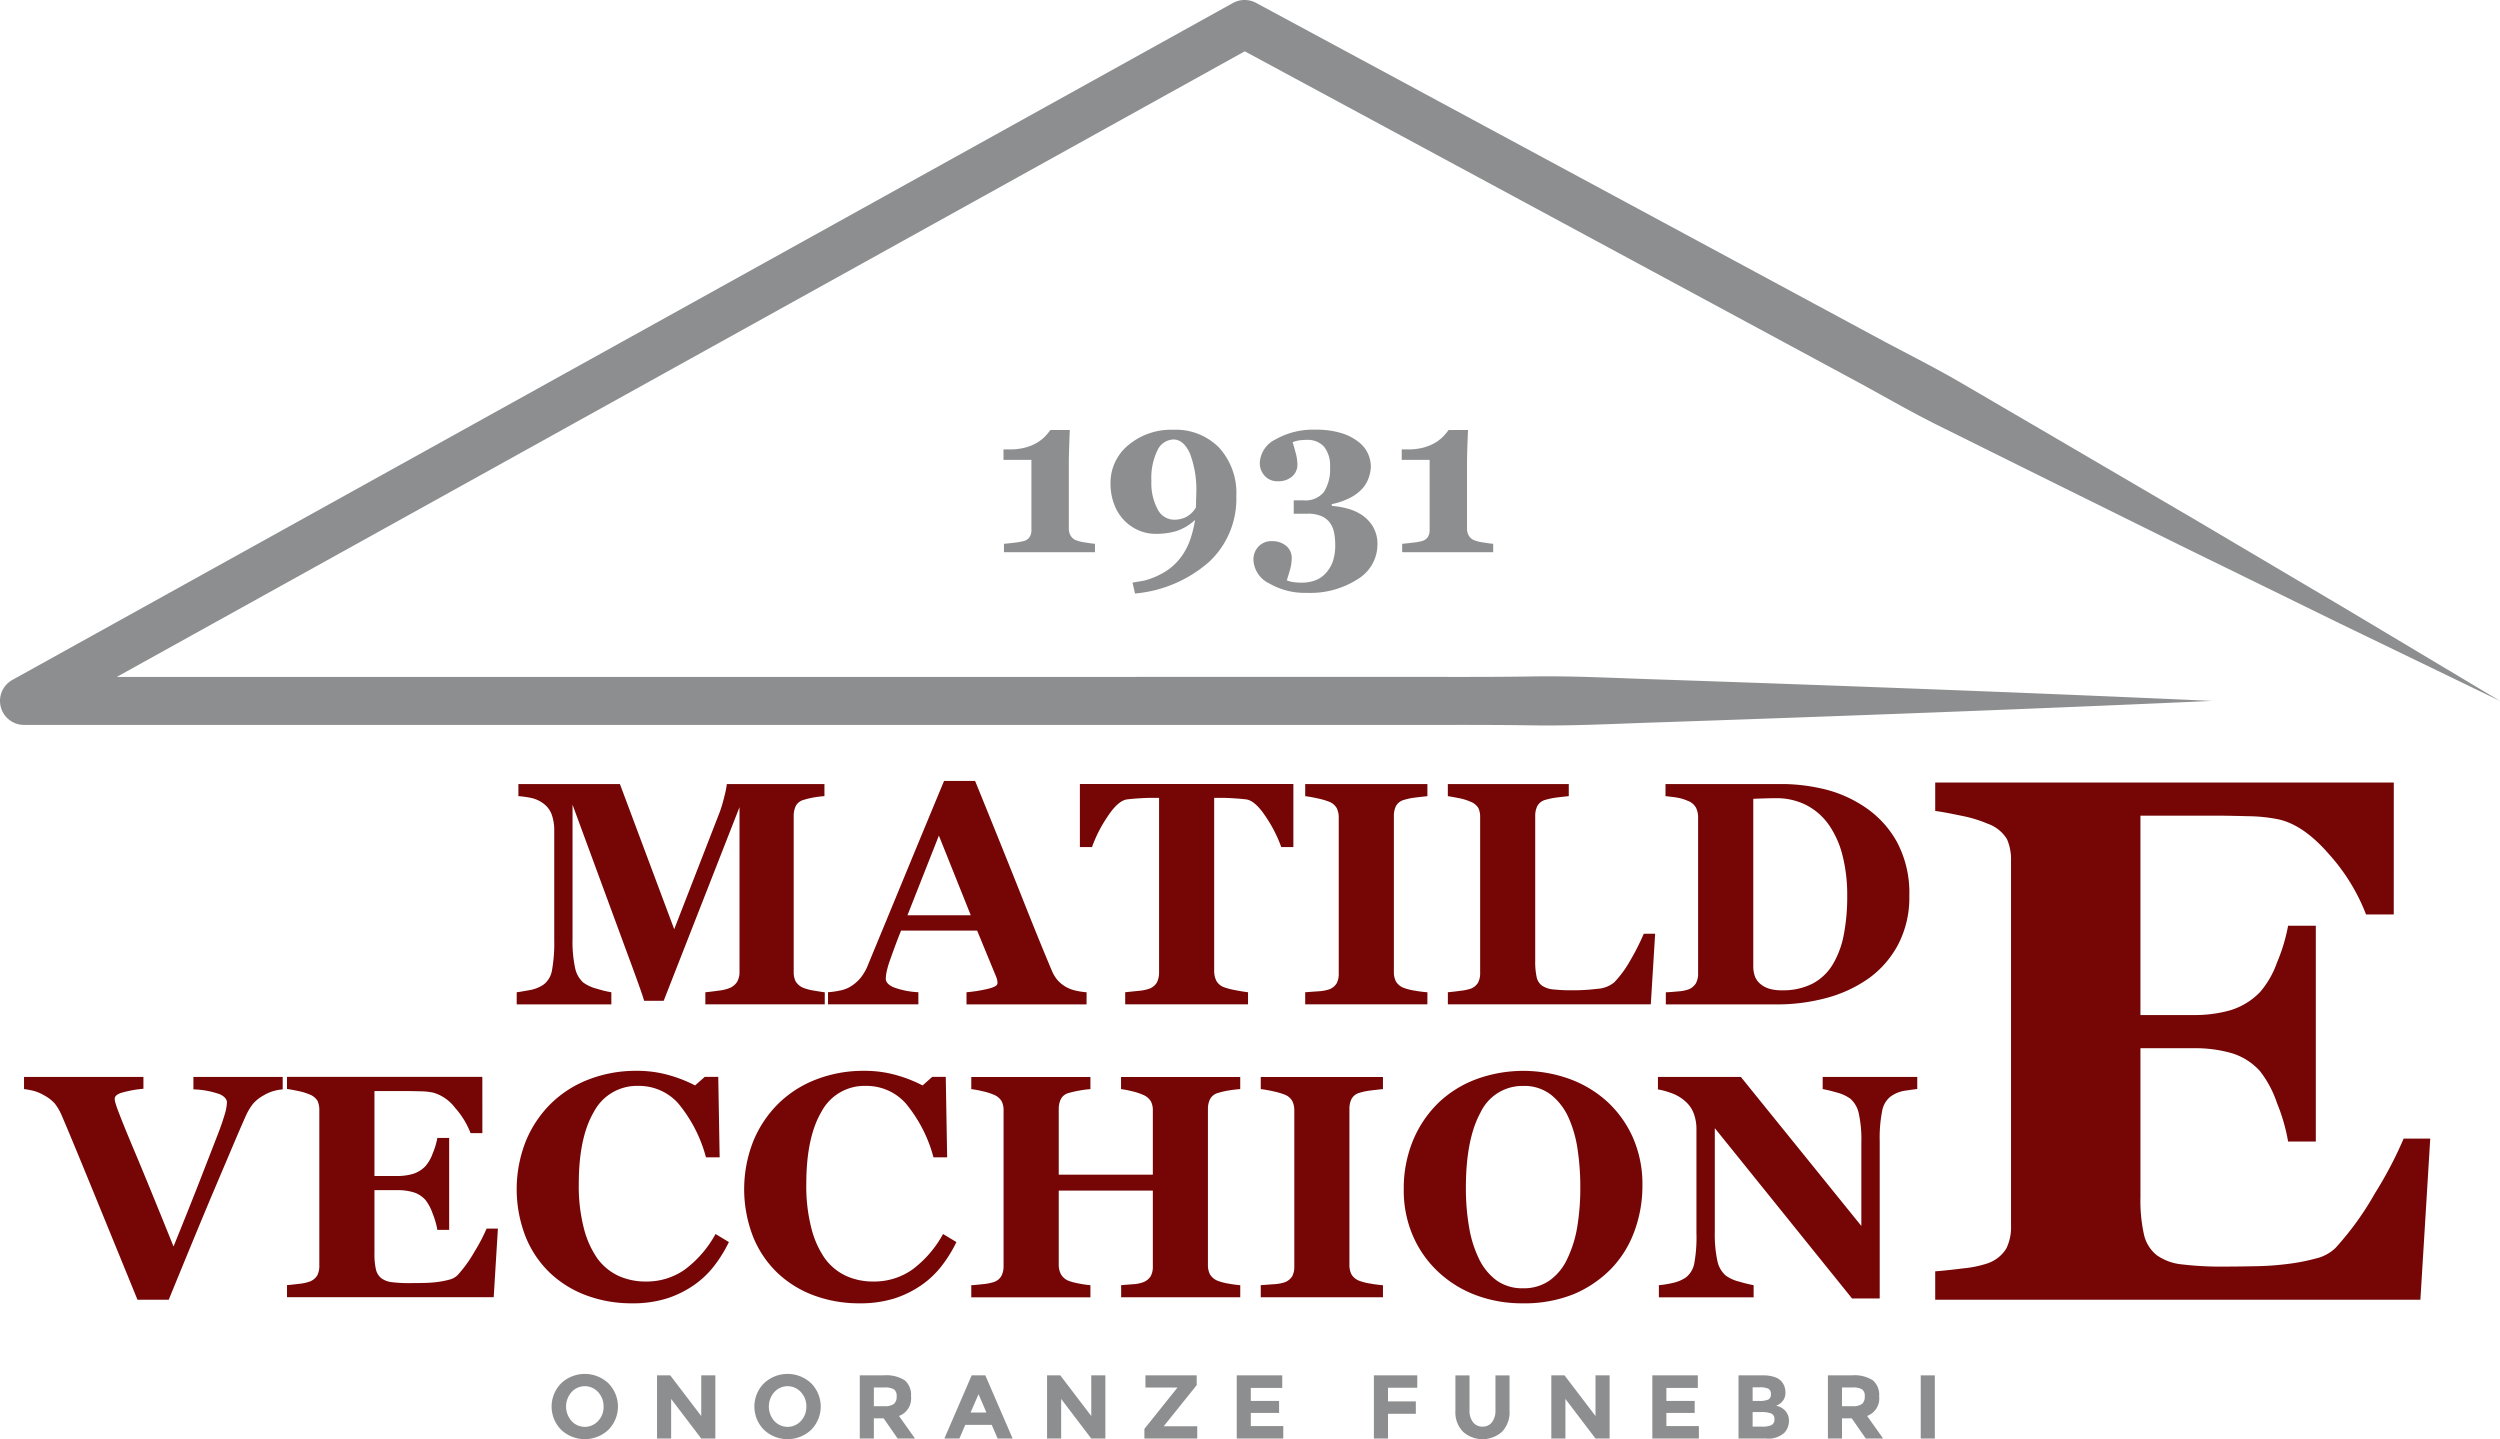<svg xmlns="http://www.w3.org/2000/svg" width="276.984" height="159.452" viewBox="0 0 276.984 159.452">
  <g id="Raggruppa_18" data-name="Raggruppa 18" transform="translate(213.45 -839.774)">
    <path id="Tracciato_1" data-name="Tracciato 1" d="M714.375,1256.961c2.888,1.58,5.741,3.226,8.693,4.688l8.852,4.394,17.714,8.767,17.755,8.691,17.8,8.608-16.973-10.143-17.017-10.06-17.058-9.984-8.534-4.982c-2.844-1.663-5.786-3.142-8.693-4.687l-69.552-37.489a2.688,2.688,0,0,0-2.553.015l-135.234,75a2.66,2.66,0,0,0,1.29,4.986h151.51c5.05.012,10.1-.03,15.151.043,5.051.1,10.1-.2,15.151-.35,20.2-.692,40.4-1.44,60.6-2.352-20.2-.913-40.4-1.66-60.6-2.353-5.051-.146-10.1-.452-15.151-.35-5.05.073-10.1.031-15.151.043H521.145l124.971-69.312Z" transform="translate(-721.655 -374.675)" fill="#8d8e8f"/>
    <g id="Raggruppa_3" data-name="Raggruppa 3" transform="translate(-210.79 926.296)">
      <g id="Raggruppa_1" data-name="Raggruppa 1" transform="translate(0 0)">
        <path id="Tracciato_2" data-name="Tracciato 2" d="M683.78,1453.491H670.551v-1.342q.585-.052,1.436-.172a5.024,5.024,0,0,0,1.161-.258,1.828,1.828,0,0,0,.911-.705,2.135,2.135,0,0,0,.276-1.135v-18.235l-8.4,21.453h-2.167q-.155-.568-.766-2.254t-.989-2.7l-6.176-16.773v14.846a13.939,13.939,0,0,0,.284,3.243,2.96,2.96,0,0,0,.92,1.626,4.487,4.487,0,0,0,1.539.688,10.978,10.978,0,0,0,1.557.378v1.342H649.649v-1.342q.429-.052,1.4-.232a3.9,3.9,0,0,0,1.591-.628,2.516,2.516,0,0,0,.929-1.626,16.851,16.851,0,0,0,.241-3.26V1434.31a5.251,5.251,0,0,0-.275-1.832,2.607,2.607,0,0,0-.826-1.161,3.5,3.5,0,0,0-1.41-.687,10.361,10.361,0,0,0-1.462-.207v-1.342h11.248l6.017,16.084,5.072-13.053a17.085,17.085,0,0,0,.5-1.722,9.667,9.667,0,0,0,.258-1.309h10.814v1.342a11,11,0,0,0-1.152.138,8.975,8.975,0,0,0-1.153.275,1.373,1.373,0,0,0-.886.705,2.586,2.586,0,0,0-.215,1.067V1449.9a2.27,2.27,0,0,0,.215,1.041,1.772,1.772,0,0,0,.886.731,5.134,5.134,0,0,0,1.127.292c.521.093.926.155,1.213.189Z" transform="translate(-595.063 -1428.736)" fill="#760505"/>
        <path id="Tracciato_3" data-name="Tracciato 3" d="M763.518,1452.986h-13.3v-1.342a16.43,16.43,0,0,0,2.18-.336q1.254-.266,1.253-.662a2.1,2.1,0,0,0-.026-.31,2.142,2.142,0,0,0-.146-.465l-2.083-5.058h-8.427q-.292.706-.642,1.652t-.607,1.686a8.925,8.925,0,0,0-.386,1.393,5.035,5.035,0,0,0-.06.6q0,.55.834.938a9.063,9.063,0,0,0,2.776.559v1.342H734.874v-1.342a9.166,9.166,0,0,0,1.282-.18,3.46,3.46,0,0,0,1.127-.4,4.375,4.375,0,0,0,1.2-1.015,5.38,5.38,0,0,0,.817-1.428q2-4.834,4-9.686t4.43-10.7h3.441q3.372,8.292,5.281,13.109t3.252,7.983a3.949,3.949,0,0,0,.567.937,3.667,3.667,0,0,0,.981.8,3.885,3.885,0,0,0,1.119.413,7.942,7.942,0,0,0,1.153.172Zm-12.827-9.875-3.534-8.824-3.481,8.824Z" transform="translate(-645.795 -1428.23)" fill="#760505"/>
        <path id="Tracciato_4" data-name="Tracciato 4" d="M827.474,1436.065h-1.342a15,15,0,0,0-1.708-3.355q-1.175-1.787-2.171-1.927-.549-.068-1.356-.12t-1.39-.052H818.7v19.147a2.525,2.525,0,0,0,.224,1.092,1.587,1.587,0,0,0,.877.748,7.651,7.651,0,0,0,1.23.318q.833.164,1.419.232v1.342H808.842v-1.342l1.4-.146a5,5,0,0,0,1.23-.232,1.606,1.606,0,0,0,.9-.74,2.517,2.517,0,0,0,.223-1.1v-19.319h-.807q-.584,0-1.39.052t-1.356.12q-1,.138-2.171,1.927a15,15,0,0,0-1.708,3.355h-1.342v-6.985h23.655Z" transform="translate(-686.837 -1428.736)" fill="#760505"/>
        <path id="Tracciato_5" data-name="Tracciato 5" d="M879.035,1453.491H865.5v-1.342q.465-.033,1.368-.1a4.781,4.781,0,0,0,1.247-.206,1.638,1.638,0,0,0,.869-.68,2.205,2.205,0,0,0,.232-1.075v-17.306a2.282,2.282,0,0,0-.223-1.032,1.637,1.637,0,0,0-.878-.723,7.8,7.8,0,0,0-1.221-.353q-.809-.181-1.394-.249v-1.342h13.539v1.342q-.516.051-1.29.146a7.206,7.206,0,0,0-1.307.267,1.416,1.416,0,0,0-.895.7,2.487,2.487,0,0,0-.223,1.076V1449.9a2.233,2.233,0,0,0,.232,1.058,1.686,1.686,0,0,0,.886.714,5.951,5.951,0,0,0,1.2.3,12.691,12.691,0,0,0,1.4.18Z" transform="translate(-723.552 -1428.736)" fill="#760505"/>
        <path id="Tracciato_6" data-name="Tracciato 6" d="M927.525,1445.664l-.482,7.827H904.559v-1.342q.6-.052,1.41-.163a5.489,5.489,0,0,0,1.067-.215,1.6,1.6,0,0,0,.86-.671,2.24,2.24,0,0,0,.241-1.1v-17.221a2.424,2.424,0,0,0-.189-1.023,1.748,1.748,0,0,0-.912-.731,5.857,5.857,0,0,0-1.281-.387q-.749-.146-1.2-.215v-1.342h13.4v1.342q-.551.051-1.3.146a7.648,7.648,0,0,0-1.3.267,1.414,1.414,0,0,0-.894.7,2.48,2.48,0,0,0-.224,1.076v16.05a8.115,8.115,0,0,0,.155,1.79,1.548,1.548,0,0,0,.6.963,2.618,2.618,0,0,0,1.247.422,19.982,19.982,0,0,0,2.211.094,21.462,21.462,0,0,0,2.675-.163,3.23,3.23,0,0,0,1.866-.714,12.043,12.043,0,0,0,1.8-2.468,25.411,25.411,0,0,0,1.471-2.916Z" transform="translate(-746.805 -1428.736)" fill="#760505"/>
        <path id="Tracciato_7" data-name="Tracciato 7" d="M986.173,1431.591a11.107,11.107,0,0,1,3.612,3.9,11.951,11.951,0,0,1,1.376,5.961,11.253,11.253,0,0,1-1.231,5.393,10.889,10.889,0,0,1-3.26,3.759,14.7,14.7,0,0,1-4.687,2.177,20.834,20.834,0,0,1-5.5.714h-12.3v-1.342q.55-.016,1.376-.1a4.357,4.357,0,0,0,1.1-.206,1.658,1.658,0,0,0,.86-.7,2.176,2.176,0,0,0,.241-1.058v-17.306a2.448,2.448,0,0,0-.224-1.058,1.662,1.662,0,0,0-.877-.765,5.164,5.164,0,0,0-1.385-.4c-.488-.069-.863-.114-1.127-.138v-1.342h12.988a20.411,20.411,0,0,1,4.456.533A13.861,13.861,0,0,1,986.173,1431.591Zm-3.51,17.5a10.106,10.106,0,0,0,1.231-3.278,22.187,22.187,0,0,0,.386-4.378,17.659,17.659,0,0,0-.516-4.421,10.327,10.327,0,0,0-1.514-3.406,6.934,6.934,0,0,0-2.486-2.185,7.218,7.218,0,0,0-3.38-.774q-.6,0-1.368.026t-1.144.043v18.528a3.334,3.334,0,0,0,.164,1.093,2,2,0,0,0,.559.834,2.741,2.741,0,0,0,.972.56,4.741,4.741,0,0,0,1.5.2,7.168,7.168,0,0,0,3.338-.722A5.71,5.71,0,0,0,982.663,1449.088Z" transform="translate(-782.28 -1428.736)" fill="#760505"/>
        <path id="Tracciato_8" data-name="Tracciato 8" d="M543.438,1510.637a5.507,5.507,0,0,0-1.084.206,4.8,4.8,0,0,0-1.067.482,4.208,4.208,0,0,0-1.144.921,6.251,6.251,0,0,0-.8,1.35q-.534,1.187-1.5,3.467t-2.2,5.187q-1.1,2.614-2.383,5.728t-2.451,5.97h-3.458q-2.409-5.9-4.9-11.991t-3.51-8.464a5.869,5.869,0,0,0-.766-1.3,4.455,4.455,0,0,0-1.178-.9,5.065,5.065,0,0,0-1.032-.456,8.8,8.8,0,0,0-1.187-.232v-1.342h13.229v1.307a12.7,12.7,0,0,0-2.519.473q-.662.249-.661.628a1.48,1.48,0,0,0,.06.4c.039.144.1.336.18.577q.55,1.512,1.995,4.941t4.282,10.458q1.737-4.279,2.889-7.235t2.03-5.224q.43-1.1.714-2.054a5.594,5.594,0,0,0,.284-1.436q0-.55-.791-.921a9.681,9.681,0,0,0-2.924-.541v-1.377h9.892Z" transform="translate(-514.777 -1476.465)" fill="#760505"/>
        <path id="Tracciato_9" data-name="Tracciato 9" d="M608.424,1515.488h-1.307a9.134,9.134,0,0,0-1.721-2.811,4.656,4.656,0,0,0-2.425-1.68,7.58,7.58,0,0,0-1.437-.145q-.92-.026-1.522-.026h-3.544v9.41h2.512a6.184,6.184,0,0,0,1.721-.223,3.257,3.257,0,0,0,1.41-.861,4.34,4.34,0,0,0,.8-1.393,8.312,8.312,0,0,0,.525-1.737h1.308v10.184h-1.308a8.72,8.72,0,0,0-.525-1.815,5.043,5.043,0,0,0-.8-1.506,2.941,2.941,0,0,0-1.342-.852,6.269,6.269,0,0,0-1.789-.232h-2.512v7.036a7.417,7.417,0,0,0,.163,1.747,1.735,1.735,0,0,0,.611.989,2.488,2.488,0,0,0,1.178.43,15.664,15.664,0,0,0,2.039.1q.6,0,1.445-.017a13.146,13.146,0,0,0,1.48-.1,9.209,9.209,0,0,0,1.35-.258,1.989,1.989,0,0,0,.937-.5,14.126,14.126,0,0,0,1.858-2.572,18.766,18.766,0,0,0,1.359-2.589h1.256l-.465,7.6h-22.9v-1.342q.481-.034,1.308-.138a5.241,5.241,0,0,0,1.17-.241,1.675,1.675,0,0,0,.877-.7,2.283,2.283,0,0,0,.224-1.075v-17.221a2.417,2.417,0,0,0-.19-1.023,1.745,1.745,0,0,0-.912-.732,6.263,6.263,0,0,0-1.256-.379q-.809-.171-1.222-.223v-1.342h21.642Z" transform="translate(-557.64 -1476.465)" fill="#760505"/>
        <path id="Tracciato_10" data-name="Tracciato 10" d="M662.414,1533.356a14.315,14.315,0,0,1-5.024-.87,11.807,11.807,0,0,1-4.077-2.524,11.437,11.437,0,0,1-2.684-4.005,14.51,14.51,0,0,1,.008-10.508,12.489,12.489,0,0,1,2.778-4.195,12.165,12.165,0,0,1,4.215-2.7,14.4,14.4,0,0,1,5.264-.956,12.89,12.89,0,0,1,3.7.5,15.243,15.243,0,0,1,2.821,1.118l1.066-.946h1.5l.155,8.912H670.62a15.6,15.6,0,0,0-3.093-6,5.817,5.817,0,0,0-4.4-1.914,5.382,5.382,0,0,0-4.914,2.852q-1.684,2.852-1.684,8a18.663,18.663,0,0,0,.575,4.971,10.191,10.191,0,0,0,1.5,3.317,6.086,6.086,0,0,0,2.354,1.921,7.232,7.232,0,0,0,3.007.612,7.329,7.329,0,0,0,4.287-1.307,12.188,12.188,0,0,0,3.428-3.957l1.479.894a14.894,14.894,0,0,1-1.686,2.71,10.183,10.183,0,0,1-2.185,2.056,11.333,11.333,0,0,1-3,1.479A12.608,12.608,0,0,1,662.414,1533.356Z" transform="translate(-595.063 -1475.479)" fill="#760505"/>
        <path id="Tracciato_11" data-name="Tracciato 11" d="M724.686,1533.356a14.313,14.313,0,0,1-5.023-.87,11.808,11.808,0,0,1-4.077-2.524,11.435,11.435,0,0,1-2.684-4.005,14.506,14.506,0,0,1,.008-10.508,12.487,12.487,0,0,1,2.778-4.195,12.166,12.166,0,0,1,4.215-2.7,14.4,14.4,0,0,1,5.264-.956,12.882,12.882,0,0,1,3.7.5,15.221,15.221,0,0,1,2.822,1.118l1.067-.946h1.5l.154,8.912h-1.514a15.6,15.6,0,0,0-3.093-6,5.817,5.817,0,0,0-4.4-1.914,5.383,5.383,0,0,0-4.914,2.852q-1.683,2.852-1.684,8a18.644,18.644,0,0,0,.576,4.971,10.185,10.185,0,0,0,1.5,3.317,6.083,6.083,0,0,0,2.354,1.921,7.234,7.234,0,0,0,3.007.612,7.328,7.328,0,0,0,4.287-1.307,12.18,12.18,0,0,0,3.428-3.957l1.48.894a14.928,14.928,0,0,1-1.686,2.71,10.2,10.2,0,0,1-2.185,2.056,11.349,11.349,0,0,1-3,1.479A12.61,12.61,0,0,1,724.686,1533.356Z" transform="translate(-632.132 -1475.479)" fill="#760505"/>
        <path id="Tracciato_12" data-name="Tracciato 12" d="M803.9,1533.672H790.708v-1.342l1.256-.1a3.969,3.969,0,0,0,1.135-.206,1.689,1.689,0,0,0,.877-.679,2.148,2.148,0,0,0,.241-1.076v-8.412H783.792v8.224a2.174,2.174,0,0,0,.25,1.049,1.658,1.658,0,0,0,.851.723,6.341,6.341,0,0,0,1.118.292,10.881,10.881,0,0,0,1.29.189v1.342h-13.2v-1.342q.429-.018,1.265-.112a5.78,5.78,0,0,0,1.212-.232,1.488,1.488,0,0,0,.86-.68,2.271,2.271,0,0,0,.241-1.075v-17.272a2.181,2.181,0,0,0-.215-1.015,1.8,1.8,0,0,0-.886-.723,7.063,7.063,0,0,0-1.307-.4,10.764,10.764,0,0,0-1.17-.215v-1.342h13.2v1.342a10.984,10.984,0,0,0-1.273.171,11.477,11.477,0,0,0-1.135.258,1.365,1.365,0,0,0-.886.714,2.558,2.558,0,0,0-.215,1.041v7.294h10.425v-7.122a2.113,2.113,0,0,0-.223-1.015,1.857,1.857,0,0,0-.9-.723,6.673,6.673,0,0,0-1.2-.387,10.49,10.49,0,0,0-1.2-.232v-1.342H803.9v1.342c-.367.023-.78.072-1.239.145a9.2,9.2,0,0,0-1.239.284,1.4,1.4,0,0,0-.877.705,2.456,2.456,0,0,0-.224,1.049v17.289a2.247,2.247,0,0,0,.224,1.049,1.722,1.722,0,0,0,.877.723,5.96,5.96,0,0,0,1.2.31,12.844,12.844,0,0,0,1.282.172Z" transform="translate(-669.15 -1476.465)" fill="#760505"/>
        <path id="Tracciato_13" data-name="Tracciato 13" d="M866.878,1533.672H853.339v-1.342l1.368-.1a4.785,4.785,0,0,0,1.247-.206,1.64,1.64,0,0,0,.869-.679,2.212,2.212,0,0,0,.232-1.076v-17.306a2.281,2.281,0,0,0-.223-1.032,1.632,1.632,0,0,0-.878-.723,7.845,7.845,0,0,0-1.221-.352,14,14,0,0,0-1.394-.249v-1.342h13.539v1.342q-.516.051-1.29.145a7.173,7.173,0,0,0-1.307.267,1.412,1.412,0,0,0-.895.7,2.478,2.478,0,0,0-.224,1.075v17.289a2.234,2.234,0,0,0,.232,1.058,1.683,1.683,0,0,0,.886.714,5.942,5.942,0,0,0,1.2.3,12.877,12.877,0,0,0,1.4.181Z" transform="translate(-716.315 -1476.465)" fill="#760505"/>
        <path id="Tracciato_14" data-name="Tracciato 14" d="M915.006,1510.991a12.085,12.085,0,0,1,2.864,3.992,12.81,12.81,0,0,1,1.058,5.333,14.454,14.454,0,0,1-.894,5.075,11.733,11.733,0,0,1-2.581,4.146,12.629,12.629,0,0,1-4.163,2.813,14.629,14.629,0,0,1-5.694,1.006,14.424,14.424,0,0,1-5.041-.877,12.469,12.469,0,0,1-4.18-2.546,11.907,11.907,0,0,1-2.839-3.974,12.591,12.591,0,0,1-1.049-5.213,13.872,13.872,0,0,1,1.023-5.427,12.486,12.486,0,0,1,2.813-4.172,12.232,12.232,0,0,1,4.206-2.624,15.128,15.128,0,0,1,10.322-.026A12.652,12.652,0,0,1,915.006,1510.991Zm-4.421,17.474a13,13,0,0,0,1.118-3.549,26.379,26.379,0,0,0,.344-4.48,27.875,27.875,0,0,0-.3-4.126,13.2,13.2,0,0,0-1.024-3.575,6.776,6.776,0,0,0-1.961-2.515,4.819,4.819,0,0,0-3.045-.948,5.125,5.125,0,0,0-4.731,2.955q-1.617,2.955-1.617,8.348a25.25,25.25,0,0,0,.352,4.325,12.841,12.841,0,0,0,1.11,3.55,6.435,6.435,0,0,0,1.961,2.386,4.88,4.88,0,0,0,2.925.853,4.944,4.944,0,0,0,2.925-.861A6.011,6.011,0,0,0,910.585,1528.465Z" transform="translate(-739.619 -1475.479)" fill="#760505"/>
        <path id="Tracciato_15" data-name="Tracciato 15" d="M990.8,1510.6q-.482.051-1.376.189a3.612,3.612,0,0,0-1.617.671,2.631,2.631,0,0,0-.9,1.592,15.345,15.345,0,0,0-.267,3.311v17.445h-3.062l-15.208-18.872v11.458a13.942,13.942,0,0,0,.284,3.243,2.96,2.96,0,0,0,.92,1.626,4.252,4.252,0,0,0,1.48.671,15.965,15.965,0,0,0,1.617.4v1.342H962.173v-1.342a10.717,10.717,0,0,0,1.539-.25,4.066,4.066,0,0,0,1.454-.61,2.566,2.566,0,0,0,.92-1.505,15.858,15.858,0,0,0,.249-3.381v-11.561a4.92,4.92,0,0,0-.266-1.625,3.338,3.338,0,0,0-.835-1.316,4.55,4.55,0,0,0-1.385-.921,8.605,8.605,0,0,0-1.78-.524v-1.377h9.189l13.347,16.508v-9.234a13.488,13.488,0,0,0-.293-3.275,2.991,2.991,0,0,0-.929-1.591,4.367,4.367,0,0,0-1.479-.68,15.546,15.546,0,0,0-1.583-.386v-1.342H990.8Z" transform="translate(-781.04 -1476.465)" fill="#760505"/>
      </g>
      <g id="Raggruppa_2" data-name="Raggruppa 2" transform="translate(211.744 0.172)">
        <path id="Tracciato_16" data-name="Tracciato 16" d="M1088.765,1443.276h-3.07a21.445,21.445,0,0,0-4.039-6.6q-2.87-3.34-5.695-3.943a17.851,17.851,0,0,0-3.371-.342q-2.161-.06-3.575-.061H1060.7v22.092h5.9a14.5,14.5,0,0,0,4.039-.525,7.664,7.664,0,0,0,3.312-2.02,10.177,10.177,0,0,0,1.879-3.271,19.6,19.6,0,0,0,1.231-4.079h3.07v23.909h-3.07a20.456,20.456,0,0,0-1.231-4.26,11.889,11.889,0,0,0-1.879-3.534,6.907,6.907,0,0,0-3.15-2,14.649,14.649,0,0,0-4.2-.545h-5.9v16.518a17.321,17.321,0,0,0,.384,4.1,4.073,4.073,0,0,0,1.433,2.322,5.837,5.837,0,0,0,2.768,1.01,36.868,36.868,0,0,0,4.784.243q1.413,0,3.392-.041a30.838,30.838,0,0,0,3.473-.242,21.584,21.584,0,0,0,3.172-.606,4.666,4.666,0,0,0,2.2-1.171,33.14,33.14,0,0,0,4.362-6.038,44.029,44.029,0,0,0,3.19-6.078h2.949l-1.091,17.851h-53.755v-3.15q1.132-.08,3.069-.323a12.332,12.332,0,0,0,2.747-.565,3.924,3.924,0,0,0,2.059-1.636,5.346,5.346,0,0,0,.525-2.524v-40.427a5.687,5.687,0,0,0-.444-2.4,4.091,4.091,0,0,0-2.14-1.717,14.582,14.582,0,0,0-2.949-.889q-1.9-.4-2.867-.525v-3.15h50.808Z" transform="translate(-1037.957 -1428.655)" fill="#760505"/>
      </g>
    </g>
    <g id="Raggruppa_4" data-name="Raggruppa 4" transform="translate(-152.332 991.995)">
      <path id="Tracciato_17" data-name="Tracciato 17" d="M665.5,1596.754a3.814,3.814,0,0,1-5.227,0,3.663,3.663,0,0,1,0-5.157,3.813,3.813,0,0,1,5.227,0,3.663,3.663,0,0,1,0,5.157Zm-.531-2.574a2.289,2.289,0,0,0-.6-1.6,1.982,1.982,0,0,0-2.954,0,2.417,2.417,0,0,0,0,3.19,1.993,1.993,0,0,0,2.954,0A2.27,2.27,0,0,0,664.973,1594.18Z" transform="translate(-659.215 -1590.56)" fill="#8d8e8f"/>
      <path id="Tracciato_18" data-name="Tracciato 18" d="M692.964,1590.956h1.562v7h-1.562l-3.335-4.386v4.386h-1.563v-7h1.462l3.435,4.506Z" transform="translate(-676.389 -1590.796)" fill="#8d8e8f"/>
      <path id="Tracciato_19" data-name="Tracciato 19" d="M721.006,1596.754a3.814,3.814,0,0,1-5.227,0,3.663,3.663,0,0,1,0-5.157,3.813,3.813,0,0,1,5.227,0,3.663,3.663,0,0,1,0,5.157Zm-.531-2.574a2.291,2.291,0,0,0-.6-1.6,1.983,1.983,0,0,0-2.955,0,2.417,2.417,0,0,0,0,3.19,1.994,1.994,0,0,0,2.955,0A2.272,2.272,0,0,0,720.475,1594.18Z" transform="translate(-692.254 -1590.56)" fill="#8d8e8f"/>
      <path id="Tracciato_20" data-name="Tracciato 20" d="M749.245,1593.279a2.061,2.061,0,0,1-1.333,2.174l1.773,2.5h-1.922l-1.552-2.233h-1.082v2.233h-1.562v-7h2.654a3.81,3.81,0,0,1,2.328.551A2.124,2.124,0,0,1,749.245,1593.279Zm-1.883.831a1.054,1.054,0,0,0,.291-.826.885.885,0,0,0-.3-.776,1.926,1.926,0,0,0-1.052-.21h-1.172v2.073h1.142A1.674,1.674,0,0,0,747.362,1594.11Z" transform="translate(-709.428 -1590.796)" fill="#8d8e8f"/>
      <path id="Tracciato_21" data-name="Tracciato 21" d="M772.625,1597.956l-.651-1.512h-2.934l-.651,1.512h-1.663l3.025-7h1.512l3.025,7Zm-2.113-4.916-.881,2.032h1.753Z" transform="translate(-723.214 -1590.796)" fill="#8d8e8f"/>
      <path id="Tracciato_22" data-name="Tracciato 22" d="M799.732,1590.956h1.563v7h-1.562l-3.335-4.386v4.386h-1.562v-7H796.3l3.435,4.506Z" transform="translate(-739.946 -1590.796)" fill="#8d8e8f"/>
      <path id="Tracciato_23" data-name="Tracciato 23" d="M821.484,1597.956v-1.071l3.665-4.577H821.6v-1.352h5.679v1.081l-3.656,4.556h3.716v1.362Z" transform="translate(-755.81 -1590.796)" fill="#8d8e8f"/>
      <path id="Tracciato_24" data-name="Tracciato 24" d="M851.794,1590.956v1.392H848.31v1.442h3.135v1.331H848.31v1.452h3.6v1.382h-5.158v-7Z" transform="translate(-770.848 -1590.796)" fill="#8d8e8f"/>
      <path id="Tracciato_25" data-name="Tracciato 25" d="M889.114,1590.956v1.372H885.87v1.512h3.084v1.372H885.87v2.743h-1.563v-7Z" transform="translate(-793.207 -1590.796)" fill="#8d8e8f"/>
      <path id="Tracciato_26" data-name="Tracciato 26" d="M908.578,1596.149a1.28,1.28,0,0,0,1.052.486,1.262,1.262,0,0,0,1.046-.486,2.08,2.08,0,0,0,.386-1.327v-3.865h1.562v3.916a3.109,3.109,0,0,1-.842,2.339,3.247,3.247,0,0,1-4.31-.005,3.1,3.1,0,0,1-.847-2.333v-3.916h1.562v3.865A2.065,2.065,0,0,0,908.578,1596.149Z" transform="translate(-806.493 -1590.796)" fill="#8d8e8f"/>
      <path id="Tracciato_27" data-name="Tracciato 27" d="M937.775,1590.956h1.563v7h-1.563l-3.335-4.386v4.386h-1.561v-7h1.461l3.435,4.506Z" transform="translate(-822.121 -1590.796)" fill="#8d8e8f"/>
      <path id="Tracciato_28" data-name="Tracciato 28" d="M965.565,1590.956v1.392H962.08v1.442h3.135v1.331H962.08v1.452h3.6v1.382h-5.157v-7Z" transform="translate(-838.573 -1590.796)" fill="#8d8e8f"/>
      <path id="Tracciato_29" data-name="Tracciato 29" d="M987.187,1597.956h-3.064v-7h2.723a3.924,3.924,0,0,1,1.227.171,1.76,1.76,0,0,1,.777.461,1.809,1.809,0,0,1,.47,1.221,1.433,1.433,0,0,1-.531,1.222,1.883,1.883,0,0,1-.25.175q-.07.034-.25.115a1.837,1.837,0,0,1,1.037.586,1.632,1.632,0,0,1,.385,1.107,1.883,1.883,0,0,1-.5,1.291A2.615,2.615,0,0,1,987.187,1597.956Zm-1.5-4.165h.741a2.5,2.5,0,0,0,.966-.141.592.592,0,0,0,.315-.606.629.629,0,0,0-.29-.616,2.318,2.318,0,0,0-.982-.149h-.75Zm0,2.844h1.071a2.371,2.371,0,0,0,1.007-.165.656.656,0,0,0,.335-.652.626.626,0,0,0-.355-.64,3.038,3.038,0,0,0-1.137-.155h-.921Z" transform="translate(-852.625 -1590.796)" fill="#8d8e8f"/>
      <path id="Tracciato_30" data-name="Tracciato 30" d="M1014.272,1593.279a2.062,2.062,0,0,1-1.332,2.174l1.772,2.5h-1.922l-1.553-2.233h-1.081v2.233h-1.562v-7h2.653a3.807,3.807,0,0,1,2.328.551A2.124,2.124,0,0,1,1014.272,1593.279Zm-1.883.831a1.057,1.057,0,0,0,.29-.826.882.882,0,0,0-.3-.776,1.922,1.922,0,0,0-1.051-.21h-1.171v2.073h1.141A1.675,1.675,0,0,0,1012.389,1594.11Z" transform="translate(-867.192 -1590.796)" fill="#8d8e8f"/>
      <path id="Tracciato_31" data-name="Tracciato 31" d="M1034.006,1590.956h1.562v7h-1.562Z" transform="translate(-882.319 -1590.796)" fill="#8d8e8f"/>
    </g>
    <g id="Raggruppa_6" data-name="Raggruppa 6" transform="translate(-102.267 887.391)">
      <g id="Raggruppa_5" data-name="Raggruppa 5">
        <path id="Tracciato_32" data-name="Tracciato 32" d="M793.051,1345.7H782.967v-.929q.366-.025,1.167-.122a6.6,6.6,0,0,0,1.094-.2,1.112,1.112,0,0,0,.574-.416,1.378,1.378,0,0,0,.207-.807v-7.75h-3.092v-1.161h.672a6.432,6.432,0,0,0,1.84-.233,5.079,5.079,0,0,0,1.29-.562,4.5,4.5,0,0,0,.862-.709,6.6,6.6,0,0,0,.532-.648h2.152q-.038.795-.073,1.858t-.038,1.906v7.164a1.488,1.488,0,0,0,.19.764,1.231,1.231,0,0,0,.545.5,4.505,4.505,0,0,0,1.063.269q.745.123,1.1.147Z" transform="translate(-782.918 -1332.14)" fill="#8d8e8f"/>
        <path id="Tracciato_33" data-name="Tracciato 33" d="M826.152,1339.451a9.553,9.553,0,0,1-3.007,7.281,14.371,14.371,0,0,1-8.215,3.514l-.28-1.21,1.295-.22a8.635,8.635,0,0,0,2.494-1.1,6.348,6.348,0,0,0,1.626-1.565,7.22,7.22,0,0,0,1-1.943,13.185,13.185,0,0,0,.514-2.115,5.718,5.718,0,0,1-2.085,1.24,7.929,7.929,0,0,1-2.267.3,4.709,4.709,0,0,1-1.968-.416,4.947,4.947,0,0,1-1.59-1.137,5.218,5.218,0,0,1-1.069-1.767,6.358,6.358,0,0,1-.386-2.243,5.386,5.386,0,0,1,1.981-4.273,7.356,7.356,0,0,1,4.951-1.693,6.72,6.72,0,0,1,5.11,1.993A7.449,7.449,0,0,1,826.152,1339.451Zm-4.462.673c0-.114,0-.253.012-.416s.012-.322.012-.477a11.311,11.311,0,0,0-.7-4.493q-.7-1.559-1.828-1.558a2.01,2.01,0,0,0-1.766,1.186,7,7,0,0,0-.678,3.423,6.07,6.07,0,0,0,.691,3.117,2.059,2.059,0,0,0,1.815,1.162,3.031,3.031,0,0,0,1.308-.282,2.845,2.845,0,0,0,1.112-1.051c0-.04,0-.112.013-.213S821.691,1340.287,821.691,1340.124Z" transform="translate(-800.358 -1332.104)" fill="#8d8e8f"/>
        <path id="Tracciato_34" data-name="Tracciato 34" d="M863.361,1341.554a4.033,4.033,0,0,1,1.223,1.3,3.817,3.817,0,0,1,.489,2,4.5,4.5,0,0,1-2.189,3.8,9.685,9.685,0,0,1-5.635,1.516,7.869,7.869,0,0,1-4.193-1.058,3.046,3.046,0,0,1-1.724-2.6,2.076,2.076,0,0,1,.556-1.467,1.932,1.932,0,0,1,1.486-.6,2.372,2.372,0,0,1,1.583.519,1.722,1.722,0,0,1,.618,1.388,4.882,4.882,0,0,1-.214,1.338q-.214.74-.336,1.094a2.692,2.692,0,0,0,.7.19,6.564,6.564,0,0,0,1,.068,4.264,4.264,0,0,0,1.387-.233,2.913,2.913,0,0,0,1.18-.758,3.9,3.9,0,0,0,.813-1.289,5.537,5.537,0,0,0,.287-1.962,6.519,6.519,0,0,0-.128-1.32,2.748,2.748,0,0,0-.47-1.088,2.284,2.284,0,0,0-.935-.727,3.734,3.734,0,0,0-1.51-.263h-1.553v-1.479h1.1a2.62,2.62,0,0,0,2.231-.91,4.587,4.587,0,0,0,.691-2.781,3.316,3.316,0,0,0-.666-2.256,2.437,2.437,0,0,0-1.925-.752,5.446,5.446,0,0,0-.831.055,3.286,3.286,0,0,0-.721.2q.134.415.33,1.161a5.173,5.173,0,0,1,.2,1.271,1.728,1.728,0,0,1-.6,1.382,2.324,2.324,0,0,1-1.565.513,1.878,1.878,0,0,1-1.461-.6,2.086,2.086,0,0,1-.543-1.455,3.056,3.056,0,0,1,1.754-2.585,8.339,8.339,0,0,1,4.406-1.07,9.193,9.193,0,0,1,3.038.428,5.7,5.7,0,0,1,1.9,1.051,3.364,3.364,0,0,1,.948,1.315,3.665,3.665,0,0,1,.262,1.265,3.9,3.9,0,0,1-.226,1.216,3.518,3.518,0,0,1-.666,1.192,4.7,4.7,0,0,1-1.406,1.076,7.9,7.9,0,0,1-2.029.7v.2a8.813,8.813,0,0,1,1.717.293A5.361,5.361,0,0,1,863.361,1341.554Z" transform="translate(-823.643 -1332.104)" fill="#8d8e8f"/>
        <path id="Tracciato_35" data-name="Tracciato 35" d="M902.061,1345.7H891.976v-.929q.367-.025,1.167-.122a6.617,6.617,0,0,0,1.095-.2,1.111,1.111,0,0,0,.574-.416,1.375,1.375,0,0,0,.208-.807v-7.75h-3.092v-1.161h.672a6.433,6.433,0,0,0,1.84-.233,5.068,5.068,0,0,0,1.289-.562,4.5,4.5,0,0,0,.862-.709,6.665,6.665,0,0,0,.531-.648h2.152q-.037.795-.074,1.858t-.037,1.906v7.164a1.482,1.482,0,0,0,.19.764,1.227,1.227,0,0,0,.544.5,4.5,4.5,0,0,0,1.063.269q.746.123,1.1.147Z" transform="translate(-847.809 -1332.14)" fill="#8d8e8f"/>
      </g>
    </g>
  </g>
</svg>
